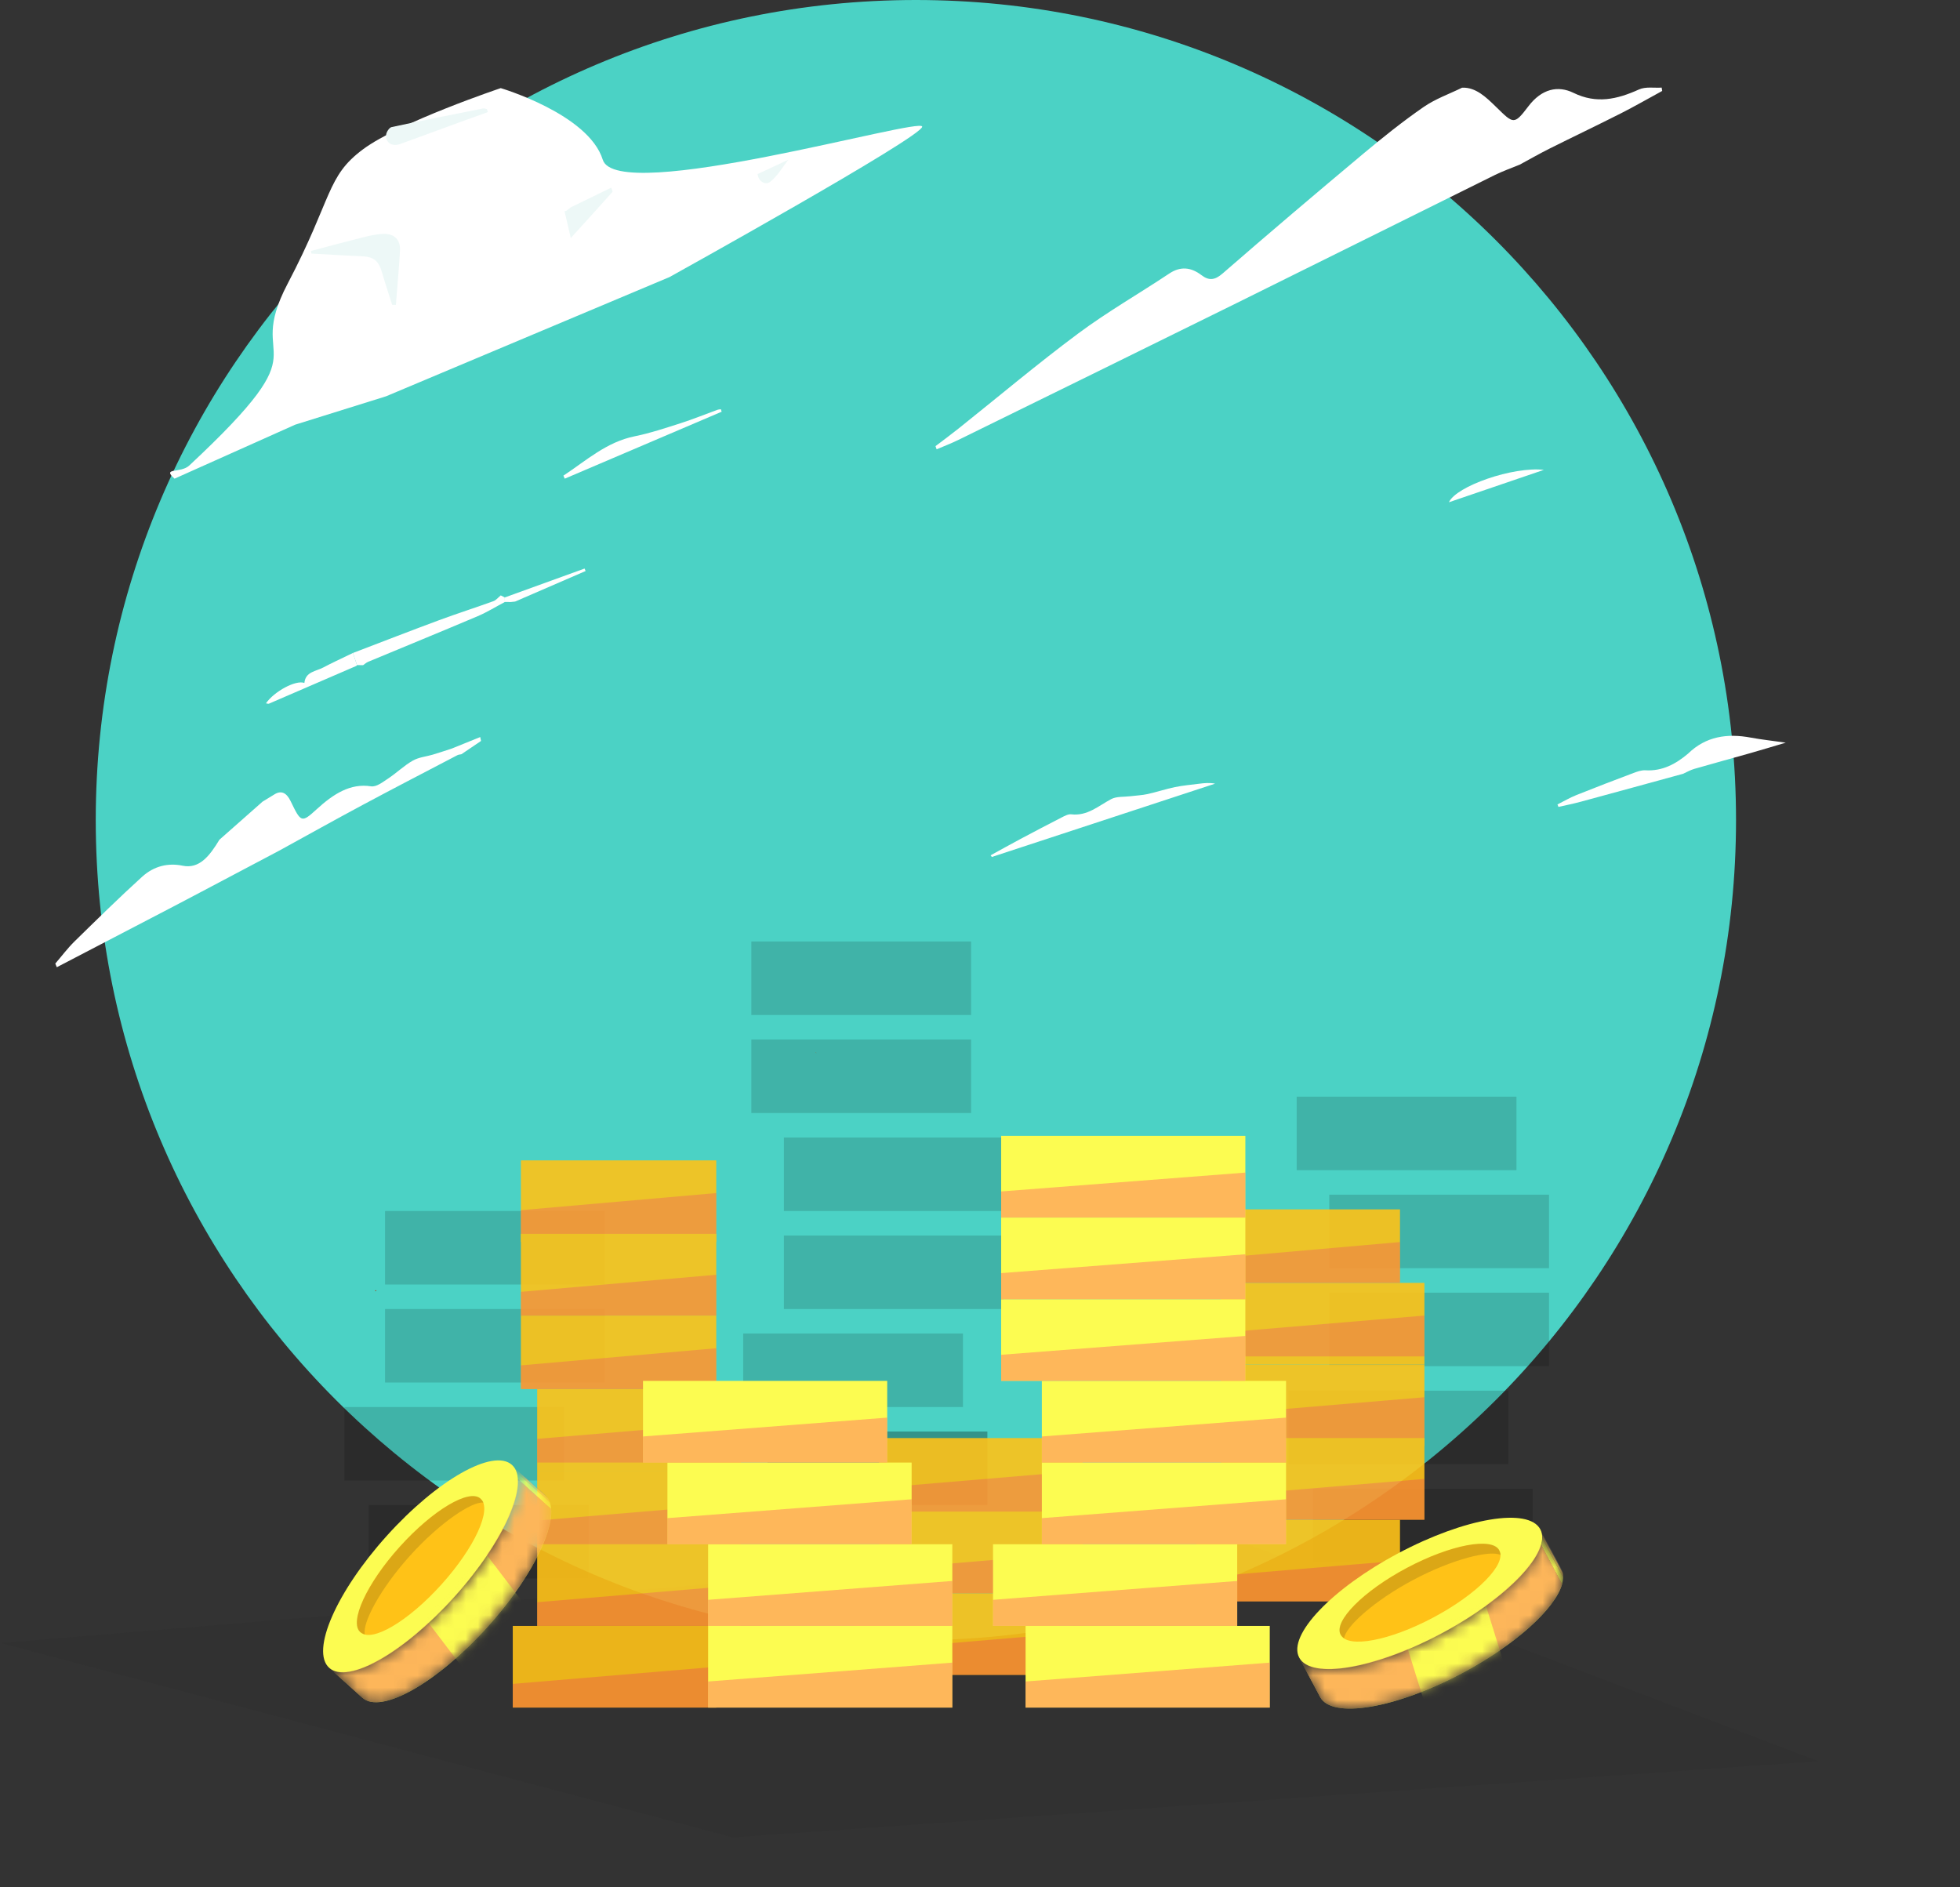 <svg width="162" height="156" viewBox="0 0 162 156" fill="none" xmlns="http://www.w3.org/2000/svg">
<rect x="0" y="0" width="162" height="156" fill="#333333" stroke="none"/>
<path fill-rule="evenodd" clip-rule="evenodd" d="M75.701 135.574C113.139 135.574 143.488 105.225 143.488 67.787C143.488 30.349 113.139 0 75.701 0C38.263 0 7.914 30.349 7.914 67.787C7.914 105.225 38.263 135.574 75.701 135.574Z" fill="#4BD2C5"/>
<path fill-rule="evenodd" clip-rule="evenodd" d="M23.051 70.326C21.689 71.046 20.328 71.766 18.966 72.485C17.439 73.291 15.914 74.103 14.385 74.901C11.156 76.588 7.925 78.267 4.695 79.948C4.653 79.847 4.612 79.746 4.57 79.646C5.097 79.034 5.596 78.367 6.154 77.82C8.001 76.01 9.848 74.196 11.738 72.478C12.742 71.566 13.916 71.314 15.089 71.556C16.488 71.846 17.334 70.733 18.136 69.409C19.325 68.359 20.514 67.309 21.703 66.259C22.039 66.053 22.373 65.844 22.711 65.644C23.26 65.319 23.685 65.528 24.022 66.222C24.874 67.98 24.911 68.046 26.177 66.888C27.556 65.626 28.956 64.727 30.664 64.994C31.117 65.065 31.633 64.644 32.086 64.346C32.774 63.894 33.411 63.271 34.113 62.874C34.632 62.581 35.22 62.542 35.775 62.375C36.291 62.221 36.805 62.047 37.319 61.882C38.11 61.562 38.901 61.242 39.691 60.922C39.714 61.029 39.737 61.136 39.76 61.244C39.218 61.61 38.677 61.976 38.136 62.343C38.025 62.368 37.907 62.368 37.803 62.422C35.188 63.789 32.57 65.144 29.963 66.54C27.653 67.778 25.355 69.062 23.051 70.326Z" fill="white"/>
<path fill-rule="evenodd" clip-rule="evenodd" d="M29.174 53.972C31.546 53.066 33.912 52.145 36.292 51.263C37.778 50.712 39.289 50.232 40.779 49.692C41.01 49.609 41.187 49.376 41.388 49.213C41.5 49.269 41.612 49.325 41.724 49.382C41.727 49.507 41.729 49.632 41.731 49.757C40.983 50.151 40.259 50.602 39.484 50.931C36.474 52.208 33.447 53.445 30.428 54.703C30.278 54.766 30.151 54.886 30.012 54.98C29.843 54.979 29.674 54.978 29.505 54.977C29.395 54.642 29.285 54.307 29.174 53.972Z" fill="white"/>
<path fill-rule="evenodd" clip-rule="evenodd" d="M29.174 53.971C29.284 54.307 29.395 54.642 29.505 54.977C29.488 54.999 29.476 55.033 29.453 55.042C27.046 56.085 24.639 57.127 22.228 58.163C22.165 58.19 22.072 58.146 21.982 58.134C22.665 57.153 24.439 56.187 25.158 56.45C25.253 55.511 26.113 55.496 26.722 55.171C27.412 54.803 28.125 54.479 28.828 54.136C28.943 54.081 29.059 54.026 29.174 53.971Z" fill="white"/>
<path fill-rule="evenodd" clip-rule="evenodd" d="M41.388 7.284C41.388 7.284 48.645 9.429 49.82 13.202C50.995 16.975 76.223 9.624 76.223 10.47C76.223 11.317 55.338 22.901 55.338 22.901L31.909 32.757L24.395 35.104L14.425 39.565C13.351 38.615 14.926 39.148 15.644 38.478C27.112 27.777 20.04 30.571 23.775 23.448C27.511 16.325 26.962 14.595 30.012 12.335C33.063 10.075 41.388 7.284 41.388 7.284Z" fill="white"/>
<path fill-rule="evenodd" clip-rule="evenodd" d="M125.606 13.611C124.913 13.898 124.208 14.142 123.529 14.478C116.434 17.988 109.346 21.526 102.25 25.032C94.572 28.825 86.888 32.594 79.204 36.366C78.617 36.654 78.013 36.882 77.416 37.138C77.385 37.051 77.353 36.964 77.322 36.877C77.956 36.393 78.596 35.924 79.221 35.425C82.514 32.8 85.757 30.064 89.108 27.572C91.549 25.757 94.139 24.279 96.645 22.609C97.575 21.99 98.443 22.087 99.302 22.741C99.924 23.216 100.41 23.163 101.05 22.607C104.911 19.25 108.802 15.951 112.708 12.682C114.319 11.334 115.957 10.026 117.648 8.856C118.65 8.162 119.778 7.773 120.849 7.247C121.974 7.2 122.827 8.028 123.645 8.827C125.089 10.235 125.129 10.364 126.321 8.792C127.43 7.33 128.775 7.049 130.056 7.676C131.952 8.604 133.661 8.21 135.453 7.401C136.027 7.142 136.709 7.283 137.342 7.241C137.356 7.333 137.371 7.425 137.385 7.517C136.247 8.137 135.118 8.788 133.968 9.371C132.012 10.362 130.04 11.3 128.081 12.28C127.248 12.697 126.43 13.166 125.606 13.611Z" fill="white"/>
<path fill-rule="evenodd" clip-rule="evenodd" d="M32.414 25.197C32.134 24.31 31.838 23.428 31.579 22.535C31.29 21.538 30.889 21.215 29.838 21.178C29.135 21.153 28.432 21.108 27.729 21.071C27.066 21.035 26.402 20.998 25.739 20.961C25.727 20.889 25.716 20.816 25.704 20.744C27.088 20.378 28.47 20 29.859 19.654C30.457 19.505 31.071 19.348 31.681 19.331C32.604 19.304 33.108 19.823 33.06 20.723C32.98 22.218 32.837 23.709 32.721 25.202C32.619 25.2 32.517 25.198 32.414 25.197Z" fill="#EDF8F7"/>
<path fill-rule="evenodd" clip-rule="evenodd" d="M40.325 9.265C39.612 9.521 38.899 9.774 38.188 10.034C36.484 10.656 34.785 11.288 33.079 11.903C32.42 12.141 31.868 11.81 31.911 11.165C31.927 10.929 32.165 10.55 32.361 10.507C34.877 9.962 37.403 9.465 39.929 8.964C40.028 8.944 40.142 8.999 40.249 9.019C40.275 9.101 40.3 9.183 40.325 9.265Z" fill="#EDF8F7"/>
<path fill-rule="evenodd" clip-rule="evenodd" d="M46.662 17.465C46.706 17.444 46.752 17.431 46.801 17.427C46.926 17.331 47.05 17.235 47.175 17.139C48.289 16.597 49.404 16.055 50.518 15.512C50.555 15.634 50.662 15.819 50.618 15.868C49.548 17.071 48.463 18.26 47.178 19.673C46.974 18.798 46.818 18.131 46.662 17.465Z" fill="#EDF8F7"/>
<path fill-rule="evenodd" clip-rule="evenodd" d="M62.616 14.388C63.464 13.993 64.312 13.597 65.161 13.202C64.668 13.826 64.261 14.561 63.651 15.034C63.291 15.313 62.698 15.043 62.616 14.388Z" fill="#EDF8F7"/>
<path fill-rule="evenodd" clip-rule="evenodd" d="M59.647 34.032C55.324 35.877 51.002 37.721 46.68 39.565L46.567 39.316C48.446 38.078 50.132 36.529 52.466 36.061C53.757 35.801 55.017 35.376 56.275 34.974C57.287 34.65 58.274 34.246 59.274 33.882C59.371 33.846 59.48 33.843 59.583 33.825L59.647 34.032Z" fill="white"/>
<path fill-rule="evenodd" clip-rule="evenodd" d="M127.604 38.838C125.005 39.725 122.405 40.611 119.758 41.515C120.351 40.189 125.054 38.544 127.604 38.838Z" fill="white"/>
<path fill-rule="evenodd" clip-rule="evenodd" d="M41.73 49.756C41.728 49.631 41.726 49.506 41.724 49.382C43.922 48.586 46.119 47.79 48.317 46.995C48.346 47.063 48.374 47.131 48.403 47.199C46.46 48.041 44.517 48.882 42.574 49.723C42.455 49.736 42.336 49.749 42.217 49.762C42.055 49.76 41.893 49.758 41.73 49.756Z" fill="white"/>
<path fill-rule="evenodd" clip-rule="evenodd" d="M81.879 70.696C82.708 70.242 83.533 69.78 84.367 69.336C85.488 68.739 86.612 68.149 87.743 67.571C87.992 67.444 88.287 67.28 88.539 67.309C89.876 67.466 90.787 66.614 91.841 66.053C92.286 65.816 92.893 65.881 93.427 65.814C93.901 65.753 94.384 65.737 94.85 65.635C95.609 65.468 96.352 65.217 97.113 65.06C97.77 64.925 98.444 64.866 99.111 64.781C99.542 64.726 99.975 64.684 100.429 64.775C94.279 66.794 88.129 68.814 81.979 70.834L81.879 70.696Z" fill="white"/>
<path fill-rule="evenodd" clip-rule="evenodd" d="M139.109 63.96C136.291 64.731 133.474 65.506 130.654 66.269C130.046 66.434 129.426 66.556 128.812 66.697C128.784 66.629 128.756 66.561 128.729 66.493C129.249 66.232 129.753 65.934 130.291 65.718C131.859 65.089 133.437 64.487 135.018 63.891C135.331 63.773 135.677 63.651 136 63.67C137.398 63.754 138.508 63.149 139.527 62.29C141 60.858 142.766 60.607 144.704 60.968C145.612 61.136 146.534 61.235 147.598 61.386C146.556 61.695 145.616 61.982 144.671 62.251C143.125 62.69 141.574 63.109 140.03 63.556C139.711 63.648 139.415 63.823 139.109 63.96L161.177 57.192Z" fill="white"/>
<path fill-rule="evenodd" clip-rule="evenodd" d="M93.459 106.722C93.459 106.699 93.459 106.677 93.459 106.655H93.798C93.798 106.677 93.798 106.699 93.798 106.722H93.459Z" fill="#F5D7AB"/>
<path fill-rule="evenodd" clip-rule="evenodd" d="M31.081 106.648C31.089 106.672 31.097 106.696 31.105 106.72C31.075 106.723 31.045 106.726 31.015 106.729C31.019 106.703 31.018 106.676 31.029 106.654C31.034 106.645 31.063 106.649 31.081 106.648Z" fill="#D0A05D"/>
<path fill-rule="evenodd" clip-rule="evenodd" d="M97.93 83.016C98.099 83.299 98.269 83.582 98.439 83.865C98.269 83.582 98.1 83.299 97.93 83.016Z" fill="#DBB683"/>
<path fill-rule="evenodd" clip-rule="evenodd" d="M93.459 106.722H93.798C93.798 106.699 93.798 106.677 93.798 106.655H93.459C93.459 106.677 93.459 106.699 93.459 106.722Z" fill="#F8E5CA"/>
<path fill-rule="evenodd" clip-rule="evenodd" d="M86.407 105.415C86.41 105.471 86.414 105.527 86.418 105.583C86.414 105.527 86.41 105.471 86.407 105.415Z" fill="#F8E5CA"/>
<path fill-rule="evenodd" clip-rule="evenodd" d="M94.743 102.334C94.752 102.257 94.766 102.18 94.766 102.102C94.766 102.081 94.722 102.06 94.699 102.039C94.709 102.14 94.724 102.238 94.743 102.334Z" fill="#B47C3E"/>
<path fill-rule="evenodd" clip-rule="evenodd" d="M83.498 90.32C83.385 90.433 83.271 90.547 83.158 90.66C83.271 90.547 83.385 90.433 83.498 90.32Z" fill="#7A5E41"/>
<path fill-rule="evenodd" clip-rule="evenodd" d="M67.487 87.043C67.464 87.019 67.441 86.995 67.417 86.971C67.42 86.986 67.418 87.008 67.427 87.016C67.442 87.031 67.465 87.036 67.485 87.045L67.487 87.043Z" fill="#B47C3E"/>
<path fill-rule="evenodd" clip-rule="evenodd" d="M31.081 106.648C31.063 106.649 31.034 106.645 31.029 106.654C31.018 106.676 31.019 106.703 31.015 106.729C31.045 106.726 31.075 106.723 31.105 106.72C31.097 106.696 31.089 106.672 31.081 106.648Z" fill="#725132"/>
<path fill-rule="evenodd" clip-rule="evenodd" d="M107.382 105.584C107.665 105.471 107.948 105.357 108.231 105.244C107.948 105.357 107.665 105.471 107.382 105.584Z" fill="#F8E5CA"/>
<path fill-rule="evenodd" clip-rule="evenodd" d="M107.042 105.923C107.155 105.81 107.269 105.697 107.382 105.584C107.269 105.697 107.156 105.81 107.042 105.923Z" fill="#F8E5CA"/>
<path fill-rule="evenodd" clip-rule="evenodd" d="M96.685 103.885C96.798 103.715 96.911 103.545 97.024 103.375C96.911 103.545 96.798 103.715 96.685 103.885Z" fill="#D9B481"/>
<path fill-rule="evenodd" clip-rule="evenodd" d="M96.855 103.375C96.968 103.319 97.081 103.262 97.194 103.206C97.081 103.262 96.968 103.319 96.855 103.375Z" fill="#DBB683"/>
<path fill-rule="evenodd" clip-rule="evenodd" d="M97.195 103.206C97.251 103.149 97.308 103.092 97.364 103.036C97.308 103.092 97.251 103.149 97.195 103.206Z" fill="#DBB683"/>
<path fill-rule="evenodd" clip-rule="evenodd" d="M93.119 99.808C93.176 99.921 93.232 100.034 93.289 100.148C93.232 100.035 93.176 99.921 93.119 99.808Z" fill="#FAECDD"/>
<path fill-rule="evenodd" clip-rule="evenodd" d="M0.096 135.811L60.574 151.87L150.281 145.575L102.224 127.292L0.096 135.811Z" fill="#111111" fill-opacity="0.07"/>
<path opacity="0.15" fill-rule="evenodd" clip-rule="evenodd" d="M30.48 130.478V124.402H48.645V130.478H30.48Z" fill="black"/>
<path opacity="0.15" fill-rule="evenodd" clip-rule="evenodd" d="M28.462 122.377V116.301H46.626V122.377H28.462Z" fill="black"/>
<path opacity="0.15" fill-rule="evenodd" clip-rule="evenodd" d="M31.826 114.275V108.2H49.991V114.275H31.826Z" fill="black"/>
<path opacity="0.15" fill-rule="evenodd" clip-rule="evenodd" d="M31.826 106.175V100.099H49.991V106.175H31.826Z" fill="black"/>
<path opacity="0.3" fill-rule="evenodd" clip-rule="evenodd" d="M63.446 124.402V118.326H81.61V124.402H63.446Z" fill="black"/>
<path opacity="0.15" fill-rule="evenodd" clip-rule="evenodd" d="M61.428 116.301V110.225H79.592V116.301H61.428Z" fill="black"/>
<path opacity="0.15" fill-rule="evenodd" clip-rule="evenodd" d="M64.791 108.2V102.124H82.956V108.2H64.791Z" fill="black"/>
<path opacity="0.15" fill-rule="evenodd" clip-rule="evenodd" d="M62.1 91.998V85.922H80.265V91.998H62.1Z" fill="black"/>
<path opacity="0.15" fill-rule="evenodd" clip-rule="evenodd" d="M64.791 100.099V94.023H82.956V100.099H64.791Z" fill="black"/>
<path opacity="0.15" fill-rule="evenodd" clip-rule="evenodd" d="M62.1 83.897V77.821H80.265V83.897H62.1Z" fill="black"/>
<path opacity="0.15" fill-rule="evenodd" clip-rule="evenodd" d="M108.521 129.127V123.052H126.685V129.127H108.521Z" fill="black"/>
<path opacity="0.15" fill-rule="evenodd" clip-rule="evenodd" d="M106.502 121.026V114.95H124.667V121.026H106.502Z" fill="black"/>
<path opacity="0.15" fill-rule="evenodd" clip-rule="evenodd" d="M109.866 112.925V106.849H128.031V112.925H109.866Z" fill="black"/>
<path opacity="0.15" fill-rule="evenodd" clip-rule="evenodd" d="M107.175 96.723V90.647H125.34V96.723H107.175Z" fill="black"/>
<path opacity="0.15" fill-rule="evenodd" clip-rule="evenodd" d="M109.866 104.824V98.749H128.031V104.824H109.866Z" fill="black"/>
<g opacity="0.9">
<path fill-rule="evenodd" clip-rule="evenodd" d="M44.4 128.318V121.567H61.219V128.318H44.4Z" fill="#FFC217"/>
<path fill-rule="evenodd" clip-rule="evenodd" d="M43.055 114.816V108.74H59.201V114.816H43.055Z" fill="#FFC217"/>
<path fill-rule="evenodd" clip-rule="evenodd" d="M43.055 108.74V101.989H59.201V108.74H43.055Z" fill="#FFC217"/>
<path fill-rule="evenodd" clip-rule="evenodd" d="M44.4 121.567V114.816H61.219V121.567H44.4Z" fill="#FFC217"/>
<path fill-rule="evenodd" clip-rule="evenodd" d="M44.4 134.393V127.642H61.219V134.393H44.4Z" fill="#FFC217"/>
<path fill-rule="evenodd" clip-rule="evenodd" d="M42.382 141.144V134.393H59.201V141.144H42.382Z" fill="#FFC217"/>
<path fill-rule="evenodd" clip-rule="evenodd" d="M43.055 102.664V95.913H59.201V102.664H43.055Z" fill="#FFC217"/>
<path fill-rule="evenodd" clip-rule="evenodd" d="M44.4 125.683L61.219 124.267V127.643H44.4V125.683Z" fill="#FF3F64" fill-opacity="0.33"/>
<path fill-rule="evenodd" clip-rule="evenodd" d="M43.055 112.856L59.201 111.44V114.816H43.055V112.856Z" fill="#FF3F64" fill-opacity="0.33"/>
<path fill-rule="evenodd" clip-rule="evenodd" d="M43.055 106.78L59.201 105.365V108.74H43.055V106.78Z" fill="#FF3F64" fill-opacity="0.33"/>
<path fill-rule="evenodd" clip-rule="evenodd" d="M44.4 118.932L61.219 117.516V120.892H44.4V118.932Z" fill="#FF3F64" fill-opacity="0.33"/>
<path fill-rule="evenodd" clip-rule="evenodd" d="M44.4 132.434L61.219 131.018V134.393H44.4V132.434Z" fill="#FF3F64" fill-opacity="0.33"/>
<path fill-rule="evenodd" clip-rule="evenodd" d="M42.382 139.185L59.201 137.769V141.144H42.382V139.185Z" fill="#FF3F64" fill-opacity="0.33"/>
<path fill-rule="evenodd" clip-rule="evenodd" d="M43.055 100.03L59.201 98.614V101.989H43.055V100.03Z" fill="#FF3F64" fill-opacity="0.33"/>
</g>
<g opacity="0.9">
<path fill-rule="evenodd" clip-rule="evenodd" d="M100.913 119.541V112.791H117.732V119.541H100.913Z" fill="#FFC217"/>
<path fill-rule="evenodd" clip-rule="evenodd" d="M99.567 106.04V99.964H115.714V106.04H99.567Z" fill="#FFC217"/>
<path fill-rule="evenodd" clip-rule="evenodd" d="M100.913 112.79V106.04H117.732V112.79H100.913Z" fill="#FFC217"/>
<path fill-rule="evenodd" clip-rule="evenodd" d="M100.913 125.617V118.866H117.732V125.617H100.913Z" fill="#FFC217"/>
<path fill-rule="evenodd" clip-rule="evenodd" d="M98.894 132.368V125.617H115.714V132.368H98.894Z" fill="#FFC217"/>
<path fill-rule="evenodd" clip-rule="evenodd" d="M100.913 116.907L117.732 115.491V118.866H100.913V116.907Z" fill="#FF3F64" fill-opacity="0.33"/>
<path fill-rule="evenodd" clip-rule="evenodd" d="M99.567 104.08L115.714 102.664V106.04H99.567V104.08Z" fill="#FF3F64" fill-opacity="0.33"/>
<path fill-rule="evenodd" clip-rule="evenodd" d="M100.913 110.156L117.732 108.74V112.115H100.913V110.156Z" fill="#FF3F64" fill-opacity="0.33"/>
<path fill-rule="evenodd" clip-rule="evenodd" d="M100.913 123.658L117.732 122.242V125.617H100.913V123.658Z" fill="#FF3F64" fill-opacity="0.33"/>
<path fill-rule="evenodd" clip-rule="evenodd" d="M98.894 130.409L115.714 128.993V132.368H98.894V130.409Z" fill="#FF3F64" fill-opacity="0.33"/>
</g>
<g opacity="0.9">
<path fill-rule="evenodd" clip-rule="evenodd" d="M72.657 125.617V118.866H89.476V125.617H72.657Z" fill="#FFC217"/>
<path fill-rule="evenodd" clip-rule="evenodd" d="M72.657 131.693V124.942H89.476V131.693H72.657Z" fill="#FFC217"/>
<path fill-rule="evenodd" clip-rule="evenodd" d="M70.639 138.444V131.693H87.458V138.444H70.639Z" fill="#FFC217"/>
<path fill-rule="evenodd" clip-rule="evenodd" d="M72.657 122.983L89.476 121.567V124.942H72.657V122.983Z" fill="#FF3F64" fill-opacity="0.33"/>
<path fill-rule="evenodd" clip-rule="evenodd" d="M72.657 129.733L89.476 128.317V131.693H72.657V129.733Z" fill="#FF3F64" fill-opacity="0.33"/>
<path fill-rule="evenodd" clip-rule="evenodd" d="M70.639 136.484L87.458 135.068V138.444H70.639V136.484Z" fill="#FF3F64" fill-opacity="0.33"/>
</g>
<path fill-rule="evenodd" clip-rule="evenodd" d="M127.313 126.41C128.289 128.246 124.618 132.108 119.115 135.034C113.611 137.96 108.357 138.844 107.381 137.008C106.405 135.172 110.076 131.31 115.579 128.384C121.082 125.458 126.337 124.574 127.313 126.41Z" fill="#FCFC51"/>
<path fill-rule="evenodd" clip-rule="evenodd" d="M123.928 128.161C124.531 129.295 122.084 131.776 118.463 133.701C114.843 135.626 111.417 136.267 110.814 135.133C110.211 133.999 112.658 131.518 116.279 129.593C119.899 127.668 123.325 127.026 123.928 128.161Z" fill="#FFC217"/>
<mask id="mask0" mask-type="alpha" maskUnits="userSpaceOnUse" x="107" y="126" width="23" height="16">
<path fill-rule="evenodd" clip-rule="evenodd" d="M129.047 129.673C130.023 131.509 126.352 135.371 120.849 138.297C115.346 141.223 110.091 142.107 109.115 140.271L107.38 137.009C108.357 138.845 113.611 137.96 119.114 135.034C124.618 132.108 128.289 128.246 127.313 126.41" fill="white"/>
</mask>
<g mask="url(#mask0)">
<path fill-rule="evenodd" clip-rule="evenodd" d="M127.436 126.747L129.17 130.009C129.197 130.133 129.208 130.262 129.204 130.398L127.469 127.135C127.474 127 127.463 126.87 127.436 126.747Z" fill="#FCCE57"/>
</g>
<path fill-rule="evenodd" clip-rule="evenodd" d="M124.034 128.533C124.032 128.415 123.949 128.202 123.898 128.105C123.338 127.052 119.904 127.677 116.283 129.602C112.663 131.527 110.225 134.025 110.785 135.078C110.836 135.174 110.996 135.347 111.093 135.414C111.203 134.483 113.521 132.339 116.809 130.591C120.098 128.842 123.201 128.104 124.034 128.533Z" fill="#111111" fill-opacity="0.15"/>
<mask id="mask1" mask-type="alpha" maskUnits="userSpaceOnUse" x="107" y="126" width="23" height="16">
<path fill-rule="evenodd" clip-rule="evenodd" d="M129.047 129.673C130.023 131.509 126.352 135.371 120.849 138.297C115.346 141.223 110.091 142.107 109.115 140.271L107.38 137.009C108.357 138.845 113.611 137.96 119.114 135.034C124.618 132.108 128.289 128.246 127.313 126.41" fill="white"/>
</mask>
<g mask="url(#mask1)">
<mask id="mask2" mask-type="alpha" maskUnits="userSpaceOnUse" x="107" y="126" width="23" height="16">
<path fill-rule="evenodd" clip-rule="evenodd" d="M129.047 129.673C130.023 131.509 126.352 135.371 120.849 138.297C115.346 141.223 110.091 142.107 109.115 140.271L107.38 137.009C108.357 138.845 113.611 137.96 119.114 135.034C124.618 132.108 128.289 128.246 127.313 126.41" fill="white"/>
</mask>
<g mask="url(#mask2)">
<path fill-rule="evenodd" clip-rule="evenodd" d="M127.313 126.41L129.047 129.672C129.103 129.778 129.144 129.891 129.17 130.009L127.435 126.747C127.409 126.628 127.369 126.516 127.313 126.41Z" fill="#949494"/>
</g>
<path fill-rule="evenodd" clip-rule="evenodd" d="M127.469 127.135L129.204 130.398C129.198 130.574 129.166 130.76 129.109 130.955L127.375 127.692C127.431 127.498 127.463 127.311 127.469 127.135Z" fill="#FCFC51"/>
<path fill-rule="evenodd" clip-rule="evenodd" d="M127.375 127.693L129.109 130.955C128.523 132.978 125.28 135.941 120.849 138.297C115.346 141.223 110.091 142.107 109.115 140.271L107.38 137.009C108.357 138.845 113.611 137.96 119.114 135.034C123.545 132.678 126.788 129.716 127.375 127.693Z" fill="#FCCE57"/>
<path fill-rule="evenodd" clip-rule="evenodd" d="M129.109 130.955C128.523 132.978 125.28 135.941 120.849 138.297C115.346 141.223 110.091 142.107 109.115 140.271L107.38 137.009C108.357 138.845 113.611 137.96 119.114 135.034C123.545 132.678 126.788 129.716 127.375 127.693L129.109 130.955Z" fill="#FCCE57"/>
<path fill-rule="evenodd" clip-rule="evenodd" d="M129.089 130.917C128.503 132.941 125.26 135.903 120.829 138.259C115.326 141.185 110.071 142.069 109.095 140.233L107.36 136.971C108.337 138.807 113.591 137.923 119.094 134.997C123.525 132.641 126.768 129.678 127.355 127.655L129.089 130.917Z" fill="#FDB65A"/>
<mask id="mask3" mask-type="alpha" maskUnits="userSpaceOnUse" x="107" y="127" width="23" height="15">
<path fill-rule="evenodd" clip-rule="evenodd" d="M129.089 130.917C128.503 132.941 125.26 135.903 120.829 138.259C115.326 141.185 110.071 142.069 109.095 140.233L107.36 136.971C108.337 138.807 113.591 137.923 119.094 134.997C123.525 132.641 126.768 129.678 127.355 127.655L129.089 130.917Z" fill="white"/>
</mask>
<g mask="url(#mask3)">
<path fill-rule="evenodd" clip-rule="evenodd" d="M115.069 132.169L121.997 130.095L124.948 139.56L118.021 141.635L115.069 132.169Z" fill="#FCFC51"/>
</g>
</g>
<path fill-rule="evenodd" clip-rule="evenodd" d="M42.315 121.084C43.86 122.475 41.731 127.36 37.561 131.991C33.39 136.623 28.755 139.251 27.21 137.86C25.664 136.469 27.793 131.584 31.964 126.952C36.134 122.32 40.77 119.692 42.315 121.084Z" fill="#FCFC51"/>
<path fill-rule="evenodd" clip-rule="evenodd" d="M39.733 123.886C40.688 124.746 39.237 127.914 36.493 130.961C33.749 134.008 30.75 135.783 29.795 134.923C28.841 134.064 30.291 130.895 33.035 127.848C35.779 124.801 38.778 123.027 39.733 123.886Z" fill="#FFC217"/>
<mask id="mask4" mask-type="alpha" maskUnits="userSpaceOnUse" x="27" y="121" width="19" height="20">
<path fill-rule="evenodd" clip-rule="evenodd" d="M45.061 123.556C46.606 124.947 44.477 129.832 40.306 134.464C36.136 139.096 31.501 141.724 29.955 140.332L27.209 137.86C28.755 139.251 33.39 136.623 37.56 131.991C41.731 127.359 43.86 122.475 42.315 121.084" fill="white"/>
</mask>
<g mask="url(#mask4)">
<path fill-rule="evenodd" clip-rule="evenodd" d="M42.545 121.358L45.291 123.83C45.359 123.937 45.413 124.055 45.456 124.184L42.71 121.711C42.667 121.582 42.613 121.464 42.545 121.358Z" fill="#FCCE57"/>
</g>
<path fill-rule="evenodd" clip-rule="evenodd" d="M39.96 124.2C39.919 124.089 39.767 123.917 39.686 123.844C38.8 123.046 35.786 124.807 33.043 127.855C30.299 130.902 28.862 134.083 29.748 134.881C29.83 134.954 30.039 135.062 30.153 135.092C29.938 134.179 31.383 131.372 33.875 128.604C36.367 125.836 39.031 124.081 39.96 124.2Z" fill="#111111" fill-opacity="0.15"/>
<mask id="mask5" mask-type="alpha" maskUnits="userSpaceOnUse" x="27" y="121" width="19" height="20">
<path fill-rule="evenodd" clip-rule="evenodd" d="M45.061 123.556C46.606 124.947 44.477 129.832 40.306 134.464C36.136 139.096 31.501 141.724 29.955 140.332L27.209 137.86C28.755 139.251 33.39 136.623 37.56 131.991C41.731 127.359 43.86 122.475 42.315 121.084" fill="white"/>
</mask>
<g mask="url(#mask5)">
<mask id="mask6" mask-type="alpha" maskUnits="userSpaceOnUse" x="27" y="121" width="19" height="20">
<path fill-rule="evenodd" clip-rule="evenodd" d="M45.061 123.556C46.606 124.947 44.477 129.832 40.306 134.464C36.136 139.096 31.501 141.724 29.955 140.332L27.209 137.86C28.755 139.251 33.39 136.623 37.56 131.991C41.731 127.359 43.86 122.475 42.315 121.084" fill="white"/>
</mask>
<g mask="url(#mask6)">
<path fill-rule="evenodd" clip-rule="evenodd" d="M42.315 121.084L45.061 123.556C45.15 123.636 45.227 123.728 45.291 123.83L42.546 121.358C42.481 121.256 42.404 121.164 42.315 121.084Z" fill="#949494"/>
</g>
<path fill-rule="evenodd" clip-rule="evenodd" d="M42.71 121.712L45.456 124.184C45.511 124.352 45.544 124.538 45.558 124.74L42.812 122.267C42.799 122.065 42.765 121.879 42.71 121.712Z" fill="#FCFC51"/>
<path fill-rule="evenodd" clip-rule="evenodd" d="M42.812 122.267L45.557 124.74C45.699 126.842 43.664 130.735 40.306 134.464C36.136 139.096 31.501 141.724 29.955 140.332L27.209 137.86C28.755 139.251 33.39 136.623 37.56 131.991C40.918 128.262 42.953 124.369 42.812 122.267Z" fill="#FCCE57"/>
<path fill-rule="evenodd" clip-rule="evenodd" d="M45.557 124.74C45.699 126.842 43.664 130.735 40.306 134.464C36.136 139.096 31.501 141.724 29.955 140.332L27.209 137.86C28.755 139.251 33.39 136.623 37.56 131.991C40.918 128.262 42.953 124.369 42.812 122.267L45.557 124.74Z" fill="#FCCE57"/>
<path fill-rule="evenodd" clip-rule="evenodd" d="M45.526 124.711C45.668 126.813 43.633 130.706 40.275 134.436C36.105 139.067 31.469 141.695 29.924 140.304L27.178 137.832C28.724 139.223 33.359 136.595 37.529 131.963C40.887 128.234 42.922 124.341 42.781 122.239L45.526 124.711Z" fill="#FDB65A"/>
<mask id="mask7" mask-type="alpha" maskUnits="userSpaceOnUse" x="27" y="122" width="19" height="19">
<path fill-rule="evenodd" clip-rule="evenodd" d="M45.526 124.711C45.668 126.813 43.633 130.706 40.275 134.436C36.105 139.067 31.469 141.695 29.924 140.304L27.178 137.832C28.724 139.223 33.359 136.595 37.529 131.963C40.887 128.234 42.922 124.341 42.781 122.239L45.526 124.711Z" fill="white"/>
</mask>
<g mask="url(#mask7)">
<path fill-rule="evenodd" clip-rule="evenodd" d="M32.78 130.683L38.58 126.364L44.591 134.249L38.791 138.568L32.78 130.683Z" fill="#FCFC51"/>
</g>
</g>
<path fill-rule="evenodd" clip-rule="evenodd" d="M58.529 141.144V134.393H78.712V141.144H58.529Z" fill="#FCFC51"/>
<path fill-rule="evenodd" clip-rule="evenodd" d="M58.529 134.393V127.642H78.712V134.393H58.529Z" fill="#FCFC51"/>
<path fill-rule="evenodd" clip-rule="evenodd" d="M55.165 127.642V120.891H75.348V127.642H55.165Z" fill="#FCFC51"/>
<path fill-rule="evenodd" clip-rule="evenodd" d="M53.147 120.891V114.14H73.33V120.891H53.147Z" fill="#FCFC51"/>
<path fill-rule="evenodd" clip-rule="evenodd" d="M58.529 138.987L78.712 137.428V141.144H58.529V138.987Z" fill="#FF7264" fill-opacity="0.5"/>
<path fill-rule="evenodd" clip-rule="evenodd" d="M55.165 125.485L75.348 123.927V127.642H55.165V125.485Z" fill="#FF7264" fill-opacity="0.5"/>
<path fill-rule="evenodd" clip-rule="evenodd" d="M53.147 118.734L73.33 117.176V120.891H53.147V118.734Z" fill="#FF7264" fill-opacity="0.5"/>
<path fill-rule="evenodd" clip-rule="evenodd" d="M58.529 132.236L78.712 130.677V134.393H58.529V132.236Z" fill="#FF7264" fill-opacity="0.5"/>
<path fill-rule="evenodd" clip-rule="evenodd" d="M84.767 141.144V134.393H104.95V141.144H84.767Z" fill="#FCFC51"/>
<path fill-rule="evenodd" clip-rule="evenodd" d="M82.076 134.393V127.642H102.259V134.393H82.076Z" fill="#FCFC51"/>
<path fill-rule="evenodd" clip-rule="evenodd" d="M86.113 127.642V120.891H106.296V127.642H86.113Z" fill="#FCFC51"/>
<path fill-rule="evenodd" clip-rule="evenodd" d="M82.749 114.141V107.39H102.932V114.141H82.749Z" fill="#FCFC51"/>
<path fill-rule="evenodd" clip-rule="evenodd" d="M86.113 120.892V114.141H106.296V120.892H86.113Z" fill="#FCFC51"/>
<path fill-rule="evenodd" clip-rule="evenodd" d="M82.749 107.39V100.639H102.932V107.39H82.749Z" fill="#FCFC51"/>
<path fill-rule="evenodd" clip-rule="evenodd" d="M82.749 100.639V93.888H102.932V100.639H82.749Z" fill="#FCFC51"/>
<path fill-rule="evenodd" clip-rule="evenodd" d="M84.767 138.987L104.95 137.428V141.144H84.767V138.987Z" fill="#FF7264" fill-opacity="0.5"/>
<path fill-rule="evenodd" clip-rule="evenodd" d="M82.076 132.236L102.259 130.678V134.393H82.076V132.236Z" fill="#FF7264" fill-opacity="0.5"/>
<path fill-rule="evenodd" clip-rule="evenodd" d="M86.113 125.485L106.296 123.927V127.642H86.113V125.485Z" fill="#FF7264" fill-opacity="0.5"/>
<path fill-rule="evenodd" clip-rule="evenodd" d="M82.749 111.983L102.932 110.425V114.14H82.749V111.983Z" fill="#FF7264" fill-opacity="0.5"/>
<path fill-rule="evenodd" clip-rule="evenodd" d="M86.113 118.735L106.296 117.176V120.892H86.113V118.735Z" fill="#FF7264" fill-opacity="0.5"/>
<path fill-rule="evenodd" clip-rule="evenodd" d="M82.749 105.233L102.932 103.674V107.39H82.749V105.233Z" fill="#FF7264" fill-opacity="0.5"/>
<path fill-rule="evenodd" clip-rule="evenodd" d="M82.749 98.482L102.932 96.923V100.639H82.749V98.482Z" fill="#FF7264" fill-opacity="0.5"/>
</svg>
